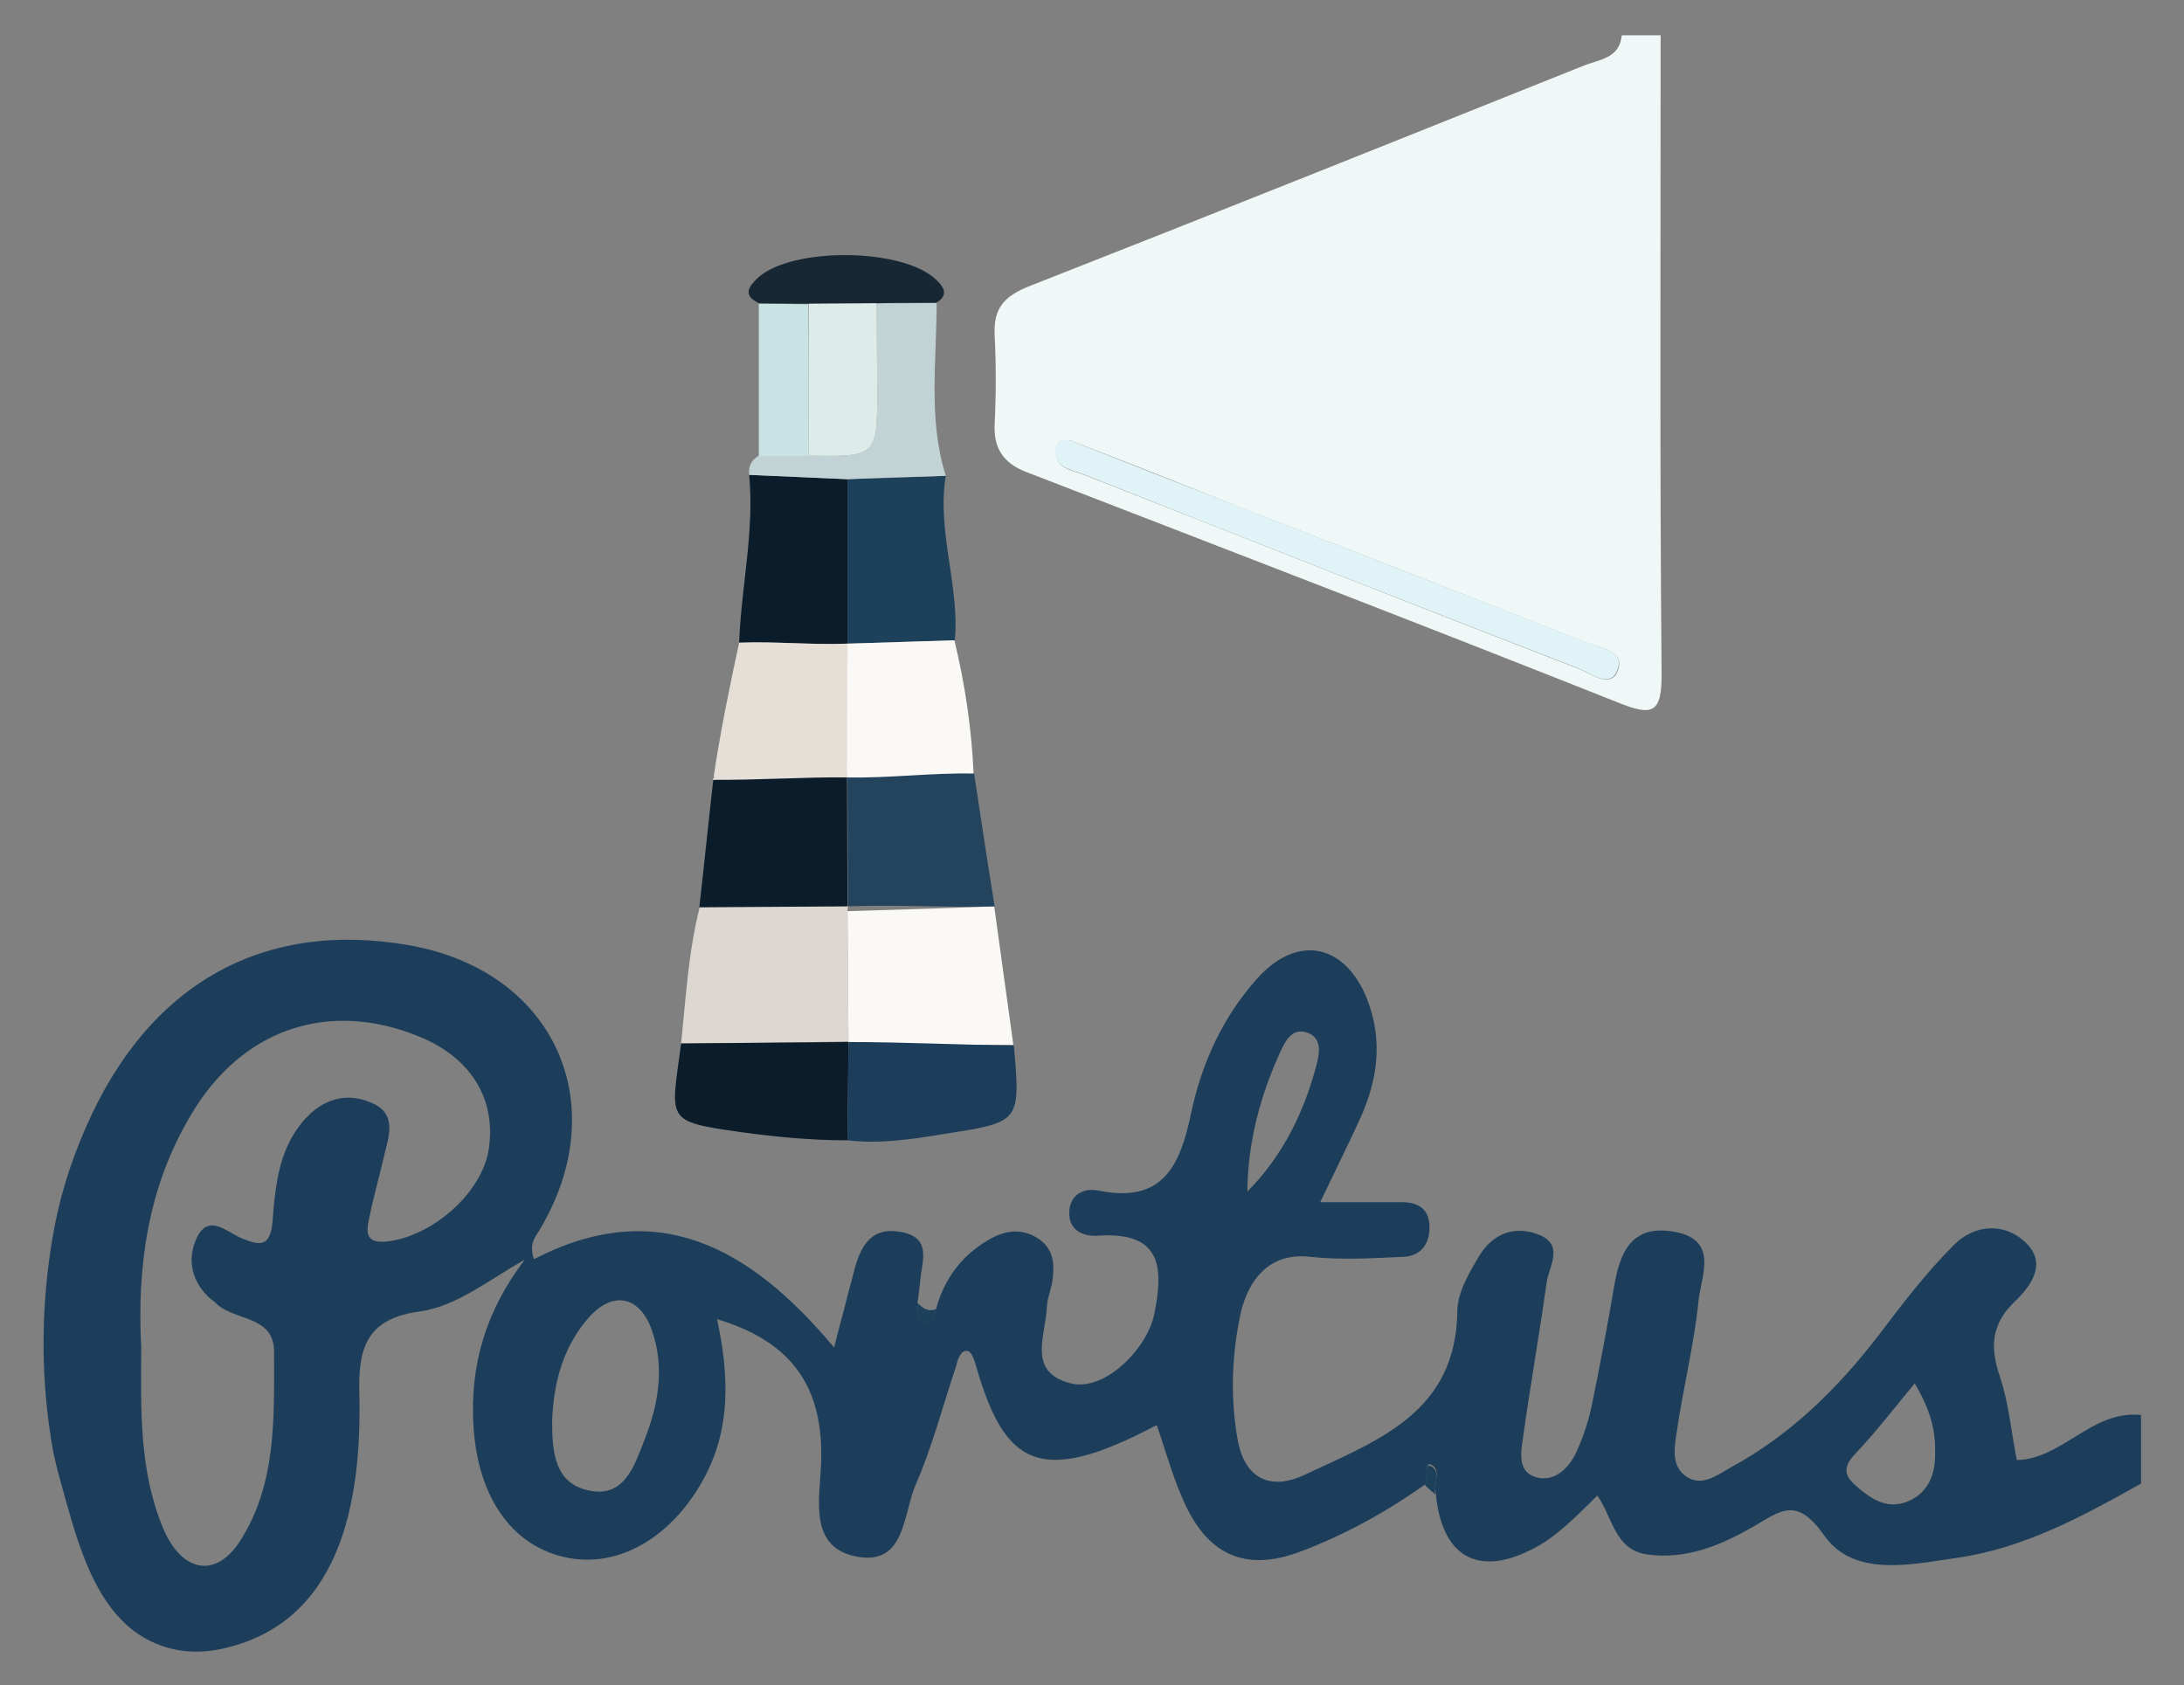 <?xml version="1.0" encoding="UTF-8" standalone="yes"?>
<svg version="1.1" id="Layer_1" xmlns="http://www.w3.org/2000/svg" xmlns:xlink="http://www.w3.org/1999/xlink" x="0px" y="0px" viewBox="-5.26 -0.86 455.52 351.52" style="enable-background:new 0 0 448.5 351.1;" xml:space="preserve">
  <rect x="-5.26" y="-0.86" width="455.52" height="351.52" fill="#808080" stroke="none"/>
  <style type="text/css">
	.st0{fill:#FF0000;}
	.st1{fill:#010101;}
	.st2{fill:#F8F8F8;}
	.st3{fill:#FEFEFE;}
	.st4{fill:#15886A;}
	.st5{fill:none;}
	.st6{fill:#111111;}
	.st7{fill:#121212;}
	.st8{fill:#131313;}
	.st9{fill:#52D411;}
	.st10{fill:#4ED30C;}
	.st11{fill:#49D205;}
	.st12{fill:#4DD30A;}
	.st13{fill:#48D203;}
	.st14{fill:#60D824;}
	.st15{fill:#4AD205;}
	.st16{fill:#FDFDFD;}
	.st17{fill:#FCFEFB;}
	.st18{fill:#46D100;}
	.st19{fill:#FBFBFB;}
	.st20{fill:#E1F7D6;}
	.st21{fill:#EBF9E4;}
	.st22{fill:#1C3E5A;}
	.st23{fill:#F0F7F7;}
	.st24{fill:#DCD7D1;}
	.st25{fill:#FAF9F6;}
	.st26{fill:#24445E;}
	.st27{fill:#0B1C2A;}
	.st28{fill:#1D405B;}
	.st29{fill:#E6DFD8;}
	.st30{fill:#C1D3D4;}
	.st31{fill:#C9E3E4;}
	.st32{fill:#172734;}
	.st33{fill:#E0F4F7;}
	.st34{fill:#DDECE9;}
</style>
  <g>
    <path class="st22" d="M5.7,257.3c1.4-8.2,3.6-15.3,6.9-22.9c13.1-30.1,37-43.4,67.4-38.1c30.4,5.3,43.1,33.3,27.1,59.7&#xA;&#x9;&#x9;c-0.9,1.4-2,2.7-1,5.8c25.7-13.3,45.1-2.5,62.6,18.4c1.5-5.7,2.7-10.3,3.9-14.9c1.3-5.2,3.1-10.4,9.9-9.2c6.6,1.1,4.6,5.9,4.2,9.9&#xA;&#x9;&#x9;c-0.1,1.2-0.4,3.8-0.6,4.8c0.1,1.5-0.6,3.5,1.3,4.1c2.3,0.7,2.2-1.4,2.6-2.8c1.7-6.2,5.3-11,10.7-14.2c3.3-2,6.9-2.8,10.6-0.4&#xA;&#x9;&#x9;c3.4,2.3,3.4,5.6,2.9,9.1c-0.3,1.7-1,3.3-1.1,5c-0.2,6-4.3,13.8,5,16.1c6.9,1.8,15.9-7.1,17.4-14.5c2.1-10.3,1.1-17.2-11.9-16.3&#xA;&#x9;&#x9;c-3.1,0.2-6.3-1.3-5.8-5.5c0.4-3.4,3.4-4.5,6.1-3.9c13.4,2.7,17-5.2,19.3-16.3c2.2-10.3,6.6-20,13.8-28c8.4-9.3,18.3-7.2,22.9,4.4&#xA;&#x9;&#x9;c3.3,8.5,2.2,16.7-1.4,24.7c-2.5,5.5-5.2,10.9-8.4,17.6c6.3,0,11.6,0,16.9,0c3.7,0,5.9,1.5,5.9,5.3c0,3.5-1.9,6-5.5,6.1&#xA;&#x9;&#x9;c-6.5,0.3-13,0.7-19.4,0c-8.9-1-12.9,5.3-14.4,11.4c-1.9,8.5-2.3,17.5-0.8,26.3c1.3,8.2,6.5,11.3,14,7.8&#xA;&#x9;&#x9;c15-7.1,31.6-12.8,31.9-34.1c0-3.8,2.3-7.8,4.4-11.3c2.6-4.5,6.9-6.7,12.1-4.9c6.1,2.1,2.6,6.7,2.1,10.3&#xA;&#x9;&#x9;c-1.5,10.8-3.4,21.5-4.9,32.2c-0.5,3.3-1.2,7.5,3.2,8.4c3.6,0.7,6.4-2.1,7.9-5.3c1.4-3.1,2.5-6.3,3.2-9.6c1.7-8.3,3.3-16.7,4.7-25&#xA;&#x9;&#x9;c1.2-7.1,3.6-12.8,12.1-11.5c9.9,1.5,6.1,9.1,5.5,14.5c-0.9,9.1-3.2,18.1-4.5,27.1c-0.5,3.2-1.3,7.3,1.9,9.5&#xA;&#x9;&#x9;c3.3,2.3,6.5-0.3,9.4-1.9c12.5-6.8,22.3-16.5,30.9-27.7c4.9-6.5,9.9-13,15.6-18.7c4.2-4.2,10.4-4.8,14.9-0.5&#xA;&#x9;&#x9;c4.6,4.3,1.2,9.1-2.3,12.4c-4.9,4.7-5.1,9.6-3,15.7c1.8,5.4,2.3,11.3,3.5,17.3c9.5-0.2,15.7-10.5,25.9-9.4c0,4.8,0,9.5,0,14.3&#xA;&#x9;&#x9;c-12.1,6.8-24.4,13.5-38.4,15.5c-9.8,1.4-21.5,4.1-27.7-4.7c-5.7-8.1-9-5.2-14.6-1.9c-6.8,3.9-14,7-22.2,5.9&#xA;&#x9;&#x9;c-6.9-0.9-7.3-7.8-10.5-12.3c-4.5,4.4-8.5,8.7-13.8,11.3c-11.3,5.7-18.7,1.3-19.9-11.8c-0.5-2.1,1.3-5-1.1-6&#xA;&#x9;&#x9;c-1.1-0.4-0.7,2.6-1,4.1c-8.3,5.9-17.2,10.8-26.7,14.3c-10.3,3.7-17.9,0.9-22.9-8.9c-2.8-5.5-4.4-11.7-6.5-17.7&#xA;&#x9;&#x9;c-24.4,12.9-31.7,8.5-37.7-12.4c-0.3-1.1-0.9-2.8-1.6-3c-1.4-0.5-2.2,1.5-2.5,3c-2.8,8.3-5,16.9-8.5,24.9c-2.6,6-2.1,16.6-11.9,15&#xA;&#x9;&#x9;c-10.5-1.7-8.1-12-7.8-19.4c0.6-15.8-5.8-25.4-21.7-30.2c2.5,11.6,3,23-3,33.7c-6.8,12.2-18.1,18.5-29,15.9&#xA;&#x9;&#x9;c-11.1-2.6-17.9-12.8-18.8-27.2c-0.8-12.8,2.6-24.2,10.7-34.8c-7.5,4.2-14.1,9.7-21.9,10.8c-11.1,1.5-12.9,7.6-12.6,17.3&#xA;&#x9;&#x9;c0.5,22.9-4.1,47.8-28.8,53.1c-3.3,0.7-6.9,0.8-10.2,0c-13.9-3.3-18.6-17.9-22.2-30.9c-1.3-4.7-2.6-8.8-3.3-14.2&#xA;&#x9;&#x9;C3.2,284.7,3.4,270.7,5.7,257.3z M24.2,280.3c-0.1,13.2-0.4,25.8,4.6,37.7c3.9,9.2,11,10.4,16,2.6c7.7-12,7.1-25.9,7.1-39.5&#xA;&#x9;&#x9;c0-7.8-8.6-6.3-12.3-10.3c-0.2-0.2-0.5-0.4-0.8-0.6c-4.2-3.6-5.1-8.5-3-12.9c2.5-5.2,6.4-1,9.5,0.2c3.9,1.6,5.9,1.6,6.3-3.8&#xA;&#x9;&#x9;c0.6-7.7,1.4-15.7,7.3-21.7c4-4.1,9.1-5,14-2.5c4.7,2.4,2.8,7,1.9,11c-1,4.3-2.2,8.5-3.1,12.9c-0.6,2.8-0.7,5.2,3.8,4.7&#xA;&#x9;&#x9;c9.5-1.1,19.9-10.2,21.2-19.4c1.5-10.3-3.7-18.8-14.2-23.2c-19.1-8-37.5-1.8-48.1,16.5C25.5,247,23.3,263.6,24.2,280.3z&#xA;&#x9;&#x9; M109.9,295.5c0,6.3,0.4,13.2,7.9,14.6c7.3,1.4,9.3-5.4,11.4-10.7c2.9-7.4,4.2-15.1,1.5-22.8c-2.5-7.1-8.1-8.3-13.1-2.7&#xA;&#x9;&#x9;C112.2,280,110.2,287.5,109.9,295.5z M394.1,287.7c-4.7,5.7-8.4,10.5-12.6,14.9c-2.6,2.8-1.9,4.6,0.6,6.7c2.9,2.5,6.1,4.6,10.1,3.2&#xA;&#x9;&#x9;c3.9-1.4,5.8-4.6,6.1-8.6C398.5,299.4,398.4,295,394.1,287.7z M254.9,247.7c7.5-7.6,11.9-16.7,14.5-26.7c0.5-2.1,1.1-5-1.6-6.3&#xA;&#x9;&#x9;c-3.5-1.5-4.9,1.5-6,3.8C257.6,227.7,255,237.3,254.9,247.7z"/>
    <path class="st23" d="M341.1,6.5c0,44.3-0.2,88.5,0.2,132.8c0.1,8.6-1.7,9.4-9.3,6.3c-41-16.3-82.1-32.1-123.2-48&#xA;&#x9;&#x9;c-4.7-1.8-6.9-4.9-6.6-10.1c0.3-6.1,0.3-12.3,0-18.4c-0.3-5.7,2-8.2,7.3-10.3c38.5-15.1,76.9-30.5,115.4-45.9&#xA;&#x9;&#x9;c3.4-1.4,7.6-1.5,8.1-6.4C335.7,6.5,338.4,6.5,341.1,6.5z M218.2,91.1c-1.5-0.3-3-0.1-3.2,1.5c-0.5,4.3,3.3,4.6,5.9,5.6&#xA;&#x9;&#x9;c34.3,13.5,68.6,27.1,103,40.4c2.5,1,6.6,4.1,8.1,0.8c2-4.4-3.1-5-6-6.1c-24.2-9.5-48.5-19-72.8-28.4&#xA;&#x9;&#x9;C241.5,100.2,229.9,95.6,218.2,91.1z"/>
    <path class="st24" d="M136.8,216.8c1-9.6,1.5-19.1,3.9-28.5c10.3-0.1,20.6-0.1,30.9-0.2l-0.1,1c0.1,9.1,0.1,18.2,0.2,27.3&#xA;&#x9;&#x9;C160.1,216.6,148.4,216.7,136.8,216.8z"/>
    <path class="st25" d="M171.7,216.5c-0.1-9.1-0.1-18.2-0.2-27.3c10.2-0.3,20.4-0.6,30.6-1c1.3,9.6,2.7,19.3,4,28.9&#xA;&#x9;&#x9;c-11.6,0-23.1-0.1-34.7-0.1L171.7,216.5z"/>
    <path class="st26" d="M202.2,188.2c-10.2,0.3-20.4-0.4-30.6,0c0,0,0,0,0,0c0-9-0.1-17.9-0.1-26.9c0-0.5,0-1,0.2-1.5&#xA;&#x9;&#x9;c8.7,0.2,17.5,0.4,26.2,0.6C199.3,169.7,200.7,179,202.2,188.2z"/>
    <path class="st27" d="M171.4,161.3c0,9,0.1,17.9,0.1,26.9c-10.3,0.1-20.6,0.1-30.9,0.2c1-8.8,1.9-17.7,2.9-26.5&#xA;&#x9;&#x9;c0.7-0.2,1.5-0.5,2.2-0.7C154.4,161.2,162.9,161.3,171.4,161.3z"/>
    <path class="st27" d="M148.9,133.2c0.5-12.2,3.2-23.2,2.1-35c6.8,0.3,13.6,0.6,20.5,0.9c0,11.1,0,23.2,0,34.3&#xA;&#x9;&#x9;C163.9,133.7,156.5,132.9,148.9,133.2z"/>
    <path class="st28" d="M171.5,133.4c0-11.1,0-23.2,0-34.3c6.8-0.2,13.6-0.4,20.5-0.7c-1.9,11.6,2.9,22.8,1.9,34.3&#xA;&#x9;&#x9;C186.4,132.9,178.9,133.2,171.5,133.4C171.5,133.1,171.5,133.8,171.5,133.4z"/>
    <path class="st29" d="M148.9,133.2c7.6-0.3,15,0.5,22.6,0.2c0,0.3,0.1-0.3,0,0c0,8.8,0.1,17.6,0.1,26.4c-0.1,0.5-0.2,1-0.2,1.5&#xA;&#x9;&#x9;c-8.5-0.1-19.3,0.6-27.9,0.5c-0.2-0.6,0.5-0.2,0.1-0.7C144.9,152.2,147.1,141.5,148.9,133.2z"/>
    <path class="st27" d="M136.8,216.8c11.6-0.1,23.3-0.2,34.9-0.3c0,0,0,0,0,0c0,6.7-0.2,13.9-0.2,20.5c-7.6,0-14.9-0.7-22.2-1.7&#xA;&#x9;&#x9;C133.2,233,134.7,233,136.8,216.8z"/>
    <path class="st22" d="M171.5,237c0-6.7,0.2-13.9,0.2-20.5c11.6,0,22.9,0.6,34.5,0.7c1.4,16.1,1.4,16-14.7,18.5&#xA;&#x9;&#x9;C184.8,236.8,178.2,237.8,171.5,237z"/>
    <path class="st25" d="M171.4,161.3c0-8.8,0.1-19.1,0.1-27.9c7.4-0.2,14.9-0.5,22.3-0.7c2.2,9.1,3.6,18.4,4,27.8&#xA;&#x9;&#x9;C189.1,160.3,180.2,161.5,171.4,161.3z"/>
    <path class="st30" d="M192,98.4c-6.8,0.2-13.6,0.4-20.5,0.7c-6.8-0.3-13.6-0.6-20.5-0.9c-0.2-1.7,0.4-3.1,2-4c3.5,0,6.9,0,10.4,0&#xA;&#x9;&#x9;c14.3,0.2,14.3,0.2,14.3-13.7c0-6-0.1-12.1-0.1-18.1c4.2,0,8.3,0,12.5-0.1C190.1,74.4,188.3,86.6,192,98.4z"/>
    <path class="st31" d="M163.4,94.3c-3.5,0-6.9,0-10.4,0c0-10.6,0-21.2,0-31.8c3.4,0,6.9,0.1,10.3,0.1&#xA;&#x9;&#x9;C163.4,73.1,163.4,83.7,163.4,94.3z"/>
    <path class="st32" d="M163.4,62.5c-3.4,0-6.9-0.1-10.3-0.1c-3.5-1.6-2.3-3.4-0.3-5.3c7.1-6.5,30.3-6.3,37.2,0.4&#xA;&#x9;&#x9;c1.6,1.5,2.7,3.2,0,4.8c-4.2,0-8.3,0-12.5,0.1C172.9,62.5,168.1,62.5,163.4,62.5z"/>
    <path class="st28" d="M190,272.2c-0.4,1.4-0.3,3.5-2.6,2.8c-1.9-0.6-1.2-2.6-1.3-4.1C187.2,272,188.3,272.9,190,272.2z"/>
    <path class="st28" d="M294.1,310.9c-0.7-0.6-1.4-1.3-2.1-1.9c0.3-1.5,0-4.5,1-4.1C295.5,305.9,293.7,308.8,294.1,310.9z"/>
    <path class="st33" d="M218.2,91.1c11.6,4.6,23.3,9.2,34.9,13.7c24.3,9.5,48.5,18.9,72.8,28.4c2.9,1.2,8.1,1.7,6,6.1&#xA;&#x9;&#x9;c-1.5,3.4-5.6,0.2-8.1-0.8c-34.4-13.3-68.7-26.8-103-40.4c-2.7-1-6.4-1.4-5.9-5.6C215.2,91,216.7,90.7,218.2,91.1z"/>
    <path class="st34" d="M163.4,62.5c4.7,0,9.4-0.1,14.2-0.1c0,6,0.1,12.1,0.1,18.1c0,13.9,0,13.9-14.3,13.7&#xA;&#x9;&#x9;C163.4,83.7,163.4,73.1,163.4,62.5z"/>
  </g>
</svg>